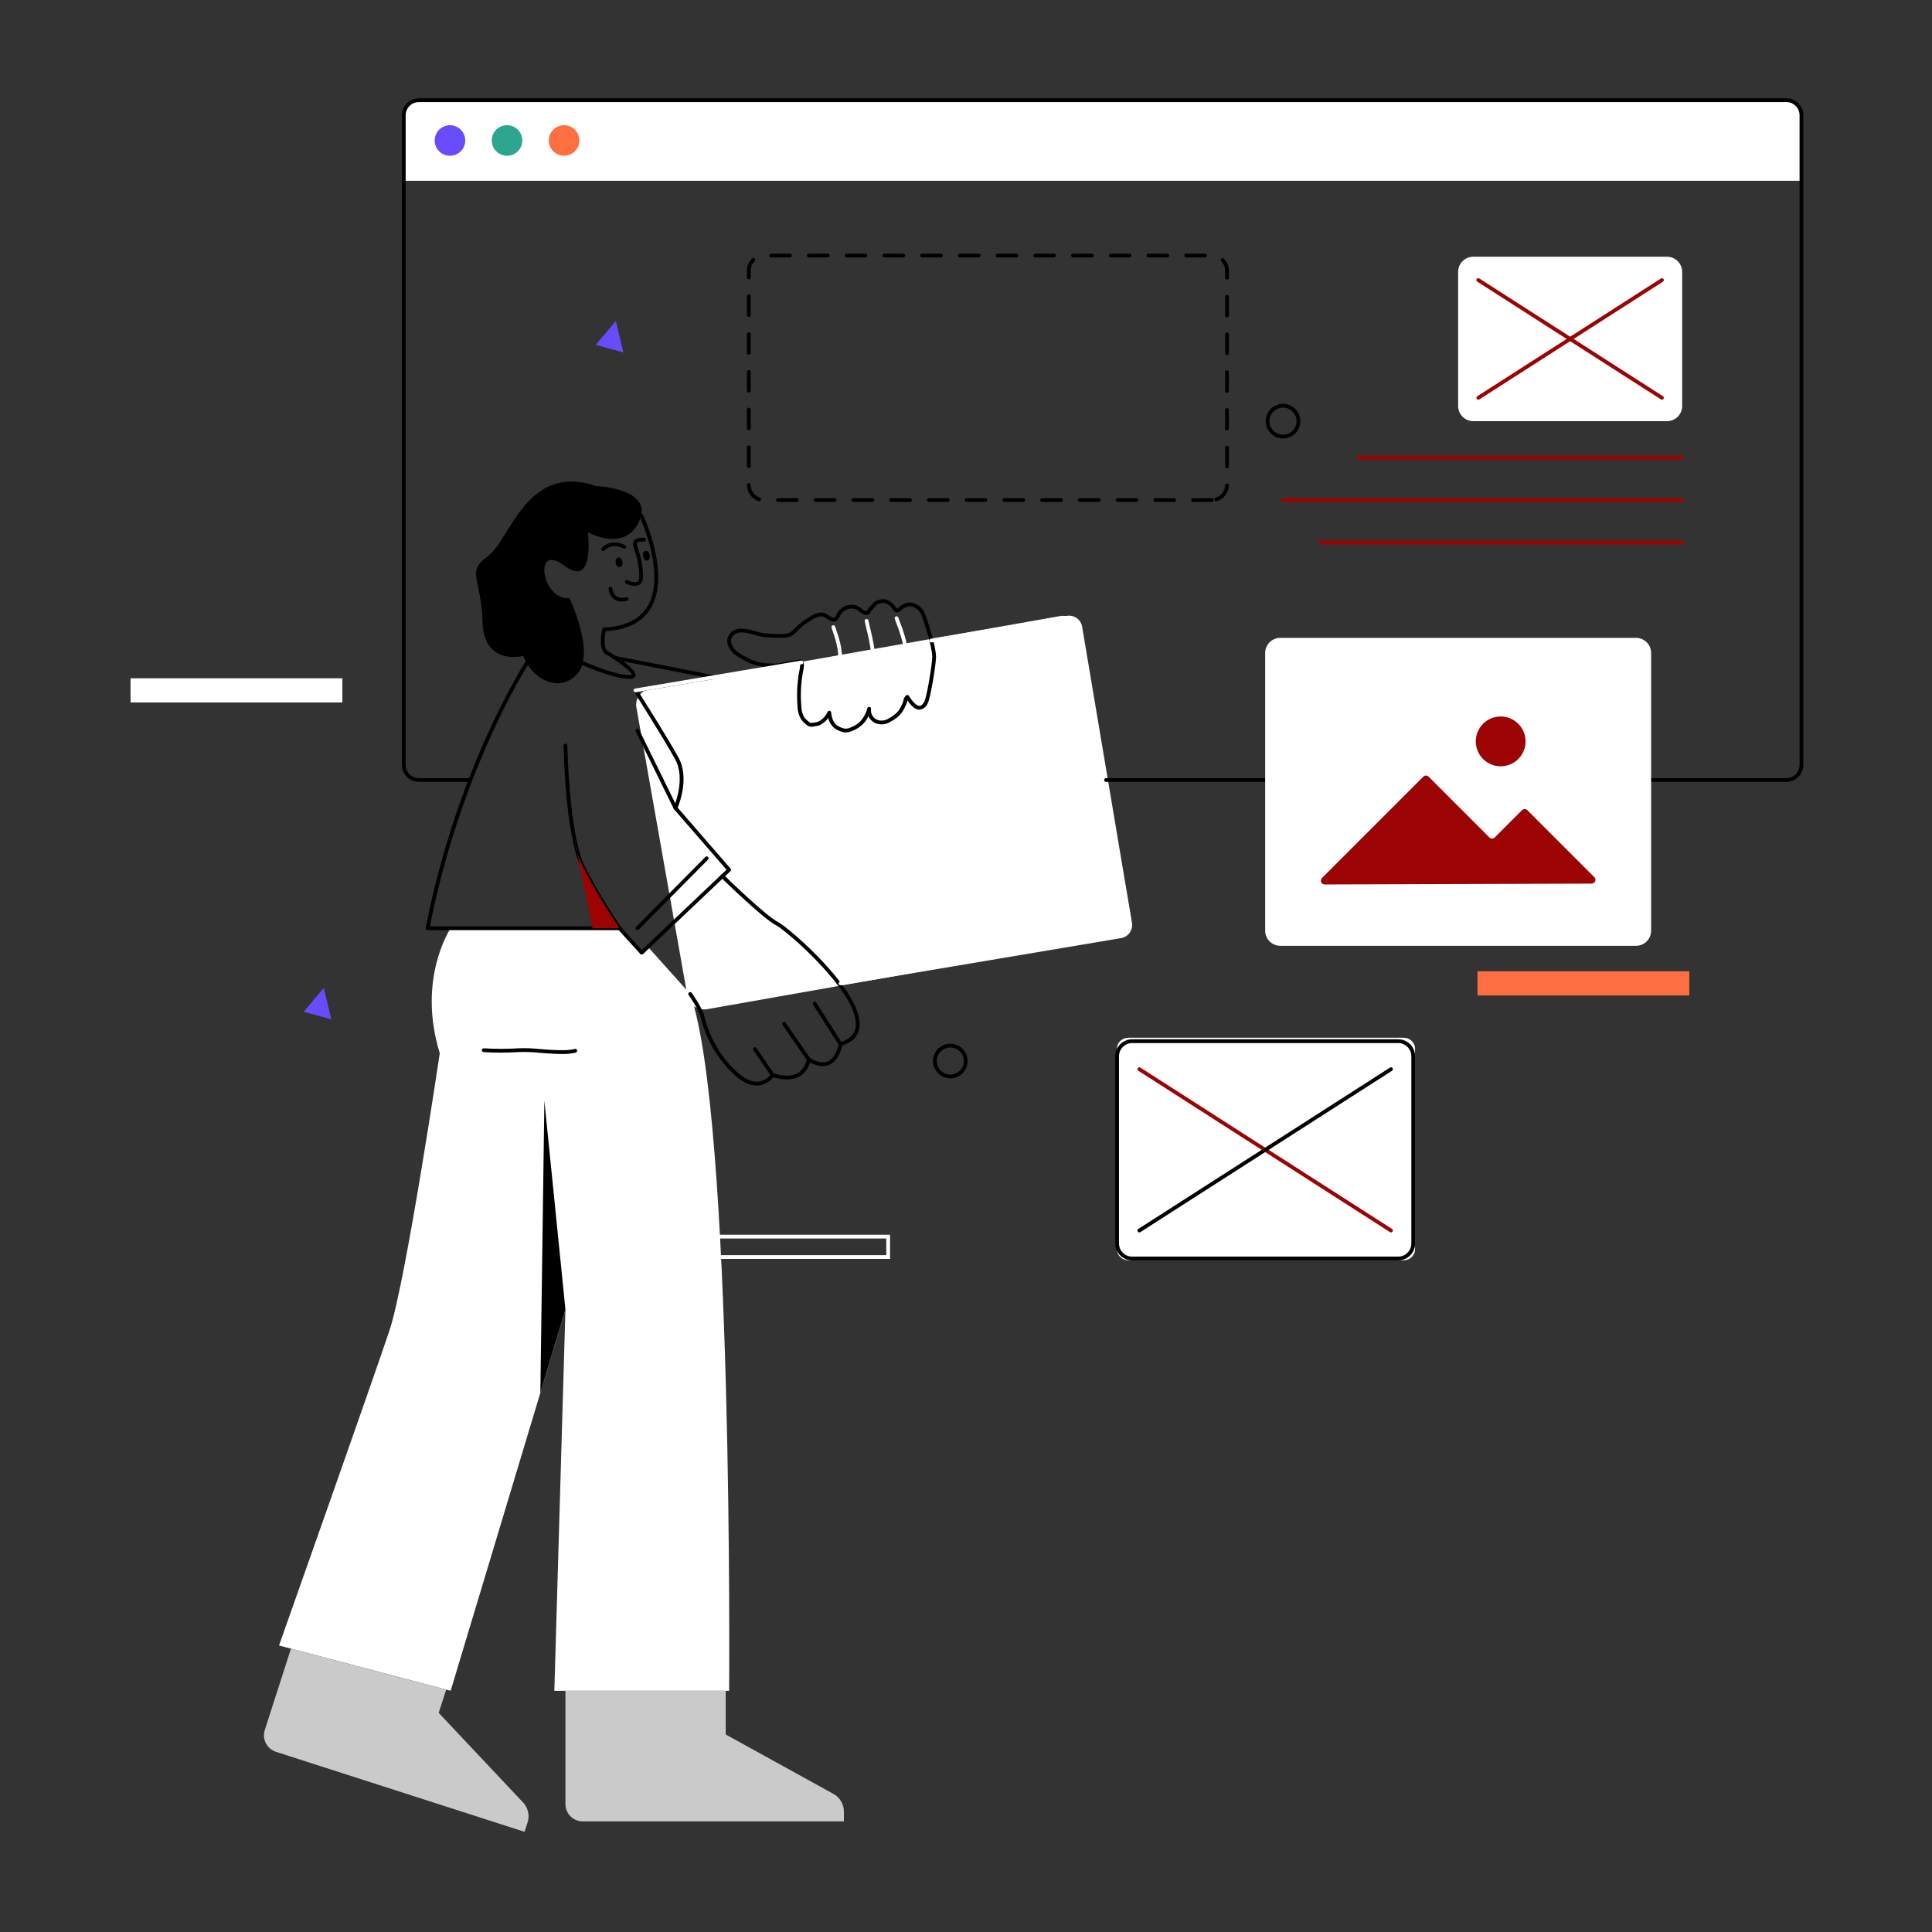 <svg width="512" height="512" viewBox="0 0 512 512" fill="none" xmlns="http://www.w3.org/2000/svg">
<rect x="0" y="0" width="512" height="512" fill="#333333" stroke="none"/>
<path d="M280.837 163.282L172.502 182.436C169.964 182.885 168.236 185.114 168.643 187.415L182.196 264.072C182.603 266.373 184.991 267.874 187.529 267.425L295.863 248.271C298.402 247.822 300.13 245.593 299.723 243.293L286.169 166.635C285.763 164.335 283.375 162.833 280.837 163.282Z" fill="white"/>
<path d="M107.006 30.55V47.91H477.406V30.55C477.406 29.489 476.985 28.472 476.234 27.722C475.484 26.971 474.467 26.55 473.406 26.55H111.006C109.945 26.55 108.928 26.971 108.178 27.722C107.427 28.472 107.006 29.489 107.006 30.55Z" fill="white"/>
<path d="M119.426 245.991C119.426 245.991 110.426 259.311 116.546 279.111C116.546 279.111 107.546 339.591 103.226 352.551C98.906 365.511 73.946 436.071 73.946 436.071L119.426 448.071L149.846 347.031L146.906 448.071H193.226C193.226 448.071 194.426 295.73 182.906 263.421L171.701 250.921L170.067 252.471L164.166 245.991H119.426Z" fill="white"/>
<path d="M157.946 128.811C157.946 128.811 173.246 129.351 169.466 137.991C165.686 146.631 155.786 141.051 155.786 141.051C155.786 141.051 157.766 156.171 149.486 149.871C141.206 143.571 143.546 159.231 150.926 158.511C150.926 158.511 157.946 173.271 152.906 178.671C147.866 184.071 140.486 179.391 138.686 173.811C138.686 173.811 128.246 176.691 127.886 164.811C127.526 152.931 123.386 151.671 129.326 147.351C135.266 143.031 139.586 122.511 157.946 128.811Z" fill="black"/>
<path d="M166.82 179.892C162.388 179.892 154.538 176.319 154.206 176.168C154.146 176.141 154.092 176.102 154.048 176.054C154.003 176.006 153.968 175.949 153.945 175.888C153.899 175.763 153.904 175.626 153.959 175.505C154.014 175.384 154.115 175.291 154.239 175.244C154.364 175.198 154.501 175.203 154.622 175.258C154.702 175.295 162.606 178.892 166.82 178.892C167.347 178.892 167.473 178.792 167.474 178.791C167.449 178.207 164.579 175.867 161.162 173.733C158.122 172.82 159.558 166.923 159.622 166.67C159.648 166.566 159.707 166.473 159.79 166.404C159.873 166.336 159.976 166.297 160.083 166.292C165.635 166.037 169.502 164.162 171.576 160.718C176.67 152.26 169.55 136.945 169.478 136.792C169.421 136.672 169.414 136.535 169.459 136.41C169.504 136.285 169.596 136.183 169.716 136.126C169.836 136.069 169.973 136.062 170.098 136.107C170.223 136.152 170.325 136.244 170.382 136.364C170.687 137.012 177.803 152.314 172.434 161.232C170.225 164.9 166.214 166.931 160.509 167.271C160.157 168.936 159.806 172.338 161.495 172.788C161.543 172.801 161.588 172.821 161.63 172.847C164.347 174.538 168.84 177.602 168.407 179.114C168.185 179.892 167.157 179.892 166.82 179.892Z" fill="black"/>
<path d="M170.066 252.972H170.048C169.982 252.969 169.916 252.954 169.856 252.926C169.796 252.898 169.742 252.858 169.697 252.809L163.945 246.491H113.306C113.232 246.491 113.16 246.474 113.093 246.443C113.027 246.411 112.968 246.366 112.921 246.309C112.874 246.252 112.84 246.186 112.822 246.114C112.804 246.043 112.802 245.968 112.816 245.896C121.019 203.808 138.98 175.801 139.161 175.522C139.233 175.411 139.347 175.333 139.477 175.305C139.606 175.278 139.742 175.303 139.853 175.375C139.964 175.447 140.042 175.561 140.07 175.691C140.097 175.82 140.072 175.956 140 176.067C139.82 176.343 122.13 203.937 113.914 245.491H164.166C164.236 245.491 164.304 245.506 164.368 245.534C164.432 245.562 164.489 245.603 164.536 245.654L170.093 251.758L192.535 230.478L178.628 214.461C178.565 214.389 178.525 214.3 178.511 214.205C178.497 214.111 178.511 214.014 178.55 213.927C178.584 213.854 181.83 206.523 178.928 201.231C175.911 195.729 168.044 183.351 167.964 183.227C167.92 183.157 167.893 183.078 167.887 182.995C167.881 182.913 167.895 182.83 167.929 182.755C167.963 182.679 168.015 182.613 168.08 182.563C168.145 182.512 168.222 182.478 168.304 182.465L186.39 179.421L162.856 174.798C162.789 174.788 162.724 174.765 162.666 174.73C162.608 174.695 162.558 174.648 162.519 174.593C162.48 174.537 162.452 174.475 162.438 174.408C162.423 174.342 162.423 174.273 162.436 174.207C162.449 174.14 162.475 174.077 162.513 174.021C162.552 173.965 162.601 173.917 162.658 173.881C162.716 173.845 162.78 173.82 162.847 173.809C162.914 173.799 162.982 173.801 163.048 173.818L189.273 178.968C189.388 178.99 189.492 179.052 189.566 179.143C189.639 179.234 189.679 179.348 189.678 179.465C189.676 179.583 189.633 179.696 189.557 179.784C189.481 179.873 189.376 179.933 189.26 179.952L169.211 183.326C170.867 185.942 177.168 195.943 179.805 200.751C182.637 205.917 180.203 212.548 179.588 214.041L193.604 230.184C193.688 230.281 193.732 230.408 193.725 230.536C193.719 230.665 193.663 230.786 193.57 230.875L170.41 252.835C170.317 252.923 170.194 252.972 170.066 252.972Z" fill="black"/>
<path d="M164.167 246.491C164.085 246.491 164.005 246.472 163.932 246.433C163.86 246.395 163.798 246.34 163.752 246.272C160.172 240.986 156.904 235.495 153.963 229.829C149.823 221.279 149.363 198.544 149.346 197.58C149.344 197.448 149.394 197.32 149.486 197.224C149.578 197.129 149.704 197.074 149.836 197.071H149.846C149.977 197.071 150.103 197.123 150.197 197.215C150.29 197.307 150.344 197.432 150.346 197.563C150.351 197.796 150.819 221.04 154.864 229.393C157.783 235.016 161.027 240.464 164.58 245.71C164.631 245.785 164.661 245.873 164.666 245.964C164.671 246.054 164.651 246.145 164.608 246.225C164.566 246.305 164.502 246.373 164.424 246.42C164.346 246.466 164.257 246.491 164.166 246.491H164.167ZM179.006 214.633C178.912 214.633 178.821 214.607 178.741 214.557C178.662 214.508 178.598 214.437 178.557 214.353L168.477 193.832C168.448 193.773 168.431 193.709 168.427 193.643C168.423 193.578 168.431 193.512 168.453 193.45C168.474 193.388 168.507 193.33 168.55 193.281C168.594 193.232 168.647 193.191 168.706 193.163C168.764 193.134 168.829 193.116 168.894 193.112C168.96 193.108 169.025 193.117 169.088 193.138C169.15 193.159 169.207 193.193 169.256 193.236C169.306 193.279 169.346 193.332 169.375 193.391L179.455 213.912C179.492 213.988 179.51 214.073 179.505 214.157C179.501 214.242 179.475 214.325 179.43 214.397C179.385 214.469 179.323 214.528 179.249 214.569C179.174 214.61 179.091 214.633 179.006 214.633ZM168.926 246.491C168.827 246.491 168.731 246.462 168.649 246.407C168.567 246.353 168.503 246.275 168.465 246.184C168.427 246.093 168.416 245.993 168.435 245.896C168.454 245.799 168.501 245.71 168.57 245.64L186.93 227.1C187.023 227.006 187.15 226.952 187.283 226.951C187.416 226.95 187.543 227.002 187.638 227.096C187.732 227.189 187.785 227.316 187.786 227.448C187.787 227.581 187.735 227.709 187.642 227.803L169.282 246.343C169.235 246.39 169.18 246.427 169.119 246.453C169.058 246.478 168.992 246.491 168.926 246.491ZM149.846 347.034L144.266 291.714L143.197 369.118L149.846 347.034ZM200.524 287.669C198.674 287.669 196.715 286.733 194.688 284.881C190.262 280.813 187.14 275.525 185.718 269.684C185.208 267.469 182.528 263.752 182.501 263.714C182.461 263.661 182.432 263.6 182.415 263.536C182.399 263.471 182.395 263.404 182.405 263.338C182.415 263.272 182.438 263.209 182.472 263.152C182.507 263.095 182.552 263.046 182.606 263.007C182.66 262.968 182.722 262.94 182.786 262.925C182.851 262.91 182.919 262.908 182.984 262.919C183.05 262.93 183.113 262.955 183.169 262.991C183.225 263.026 183.273 263.073 183.311 263.128C183.426 263.286 186.137 267.048 186.693 269.459C188.068 275.103 191.085 280.213 195.363 284.143C197.42 286.023 199.353 286.863 201.095 286.632C201.741 286.525 202.359 286.29 202.914 285.942C203.468 285.593 203.948 285.138 204.325 284.602C204.385 284.509 204.474 284.439 204.578 284.402C204.682 284.364 204.796 284.362 204.901 284.396C207.772 285.332 210.028 285.289 211.606 284.262C212.194 283.844 212.69 283.312 213.066 282.696C213.441 282.08 213.687 281.395 213.789 280.681C213.798 280.597 213.828 280.516 213.876 280.446C213.925 280.377 213.99 280.32 214.067 280.283C214.143 280.246 214.227 280.229 214.312 280.233C214.397 280.237 214.479 280.263 214.551 280.308C216.503 281.528 218.145 281.847 219.431 281.253C221.691 280.213 222.246 276.673 222.251 276.638C222.265 276.545 222.305 276.457 222.367 276.386C222.428 276.314 222.509 276.262 222.599 276.234C225.25 275.417 226.625 273.989 226.8 271.868C227.527 263.089 208.316 246.535 205.722 245.238C202.332 243.543 191.544 233.014 191.086 232.567C190.991 232.474 190.937 232.347 190.936 232.215C190.934 232.082 190.986 231.954 191.079 231.859C191.171 231.765 191.298 231.711 191.431 231.709C191.563 231.708 191.691 231.759 191.786 231.852C191.896 231.96 202.917 242.718 206.169 244.344C208.928 245.724 228.574 262.57 227.797 271.95C227.593 274.408 226.042 276.138 223.184 277.096C222.982 278.079 222.189 281.081 219.853 282.16C218.389 282.835 216.637 282.62 214.638 281.519C214.279 282.979 213.393 284.254 212.151 285.101C210.376 286.256 207.95 286.374 204.937 285.456C204.025 286.621 202.703 287.396 201.24 287.621C201.003 287.653 200.763 287.669 200.524 287.669Z" fill="black"/>
<path d="M222.747 277.21C222.663 277.21 222.58 277.189 222.506 277.149C222.432 277.109 222.37 277.051 222.324 276.98L215.484 266.24C215.413 266.128 215.389 265.992 215.418 265.863C215.447 265.733 215.526 265.621 215.637 265.549C215.749 265.478 215.885 265.454 216.015 265.483C216.144 265.512 216.257 265.591 216.328 265.703L223.168 276.443C223.216 276.519 223.243 276.606 223.246 276.695C223.249 276.784 223.227 276.873 223.184 276.951C223.141 277.03 223.078 277.095 223.001 277.141C222.924 277.187 222.836 277.211 222.747 277.211V277.21ZM214.287 281.231C214.206 281.231 214.126 281.212 214.054 281.174C213.983 281.137 213.921 281.082 213.875 281.016L207.395 271.626C207.321 271.517 207.293 271.383 207.317 271.253C207.341 271.123 207.416 271.008 207.524 270.933C207.633 270.858 207.767 270.829 207.897 270.853C208.027 270.876 208.142 270.95 208.218 271.058L214.698 280.448C214.773 280.557 214.802 280.692 214.778 280.822C214.754 280.952 214.679 281.068 214.57 281.143C214.487 281.201 214.388 281.231 214.287 281.231ZM204.747 285.371C204.665 285.371 204.585 285.352 204.513 285.314C204.441 285.276 204.379 285.22 204.333 285.153L199.653 278.313C199.616 278.259 199.59 278.198 199.577 278.133C199.563 278.069 199.562 278.003 199.575 277.938C199.587 277.874 199.611 277.812 199.647 277.757C199.683 277.702 199.73 277.655 199.784 277.618C199.838 277.581 199.899 277.555 199.964 277.542C200.028 277.528 200.094 277.527 200.159 277.54C200.223 277.552 200.285 277.576 200.34 277.612C200.395 277.648 200.442 277.695 200.479 277.749L205.159 284.589C205.21 284.664 205.24 284.752 205.245 284.842C205.25 284.933 205.231 285.024 205.188 285.104C205.146 285.184 205.083 285.252 205.005 285.299C204.927 285.346 204.838 285.371 204.747 285.371ZM148.887 279.318C147.039 279.318 144.953 279.158 143.014 279.008C141.138 278.8 139.25 278.734 137.364 278.81C134.298 279.008 131.222 279.008 128.156 278.812C128.09 278.808 128.026 278.791 127.967 278.762C127.908 278.734 127.855 278.693 127.812 278.644C127.768 278.595 127.735 278.538 127.713 278.476C127.692 278.413 127.683 278.348 127.687 278.282C127.697 278.15 127.757 278.028 127.856 277.94C127.955 277.852 128.084 277.807 128.216 277.813C131.224 278.003 134.241 278.004 137.249 277.815C139.198 277.731 141.15 277.797 143.089 278.012C146.442 278.27 150.241 278.559 152.292 277.992C152.356 277.97 152.424 277.962 152.492 277.968C152.56 277.973 152.625 277.992 152.685 278.024C152.745 278.056 152.798 278.1 152.841 278.153C152.883 278.205 152.915 278.266 152.933 278.332C152.951 278.397 152.956 278.466 152.947 278.533C152.938 278.6 152.915 278.665 152.88 278.723C152.845 278.781 152.799 278.832 152.744 278.871C152.689 278.911 152.626 278.939 152.56 278.954C151.356 279.231 150.122 279.354 148.887 279.318Z" fill="black"/>
<path d="M149.846 448.071V478.101C149.846 479.318 150.33 480.486 151.19 481.347C152.051 482.207 153.219 482.691 154.436 482.691H223.646V480.086C223.646 479.13 223.39 478.192 222.904 477.369C222.418 476.546 221.721 475.869 220.884 475.407L192.326 459.651V448.071H149.846ZM116.26 453.923L118.243 447.759L77.11 436.906L70.17 458.473C69.985 459.047 69.915 459.651 69.964 460.252C70.013 460.853 70.18 461.438 70.455 461.975C70.73 462.511 71.108 462.988 71.568 463.378C72.027 463.768 72.559 464.064 73.133 464.249L139.016 485.45L139.814 482.97C140.107 482.06 140.15 481.089 139.94 480.157C139.729 479.225 139.273 478.366 138.618 477.67L116.26 453.923Z" fill="#CACACA"/>
<path d="M168.232 155.278C167.409 155.238 166.605 155.018 165.876 154.636C165.818 154.606 165.766 154.564 165.723 154.514C165.681 154.464 165.649 154.406 165.629 154.343C165.609 154.281 165.602 154.215 165.607 154.149C165.613 154.084 165.631 154.02 165.661 153.961C165.692 153.903 165.733 153.851 165.783 153.809C165.834 153.767 165.892 153.734 165.954 153.715C166.017 153.695 166.083 153.687 166.148 153.693C166.214 153.698 166.278 153.717 166.336 153.747C166.983 154.082 168.381 154.578 169.029 154.044C169.521 153.643 169.444 152.636 169.327 151.109C169.199 149.679 168.924 148.266 168.507 146.893C168.385 146.487 168.257 146.083 168.121 145.681C167.77 144.621 167.558 143.982 167.968 143.357C168.401 142.697 169.294 142.431 170.704 142.532C170.836 142.542 170.959 142.605 171.045 142.705C171.131 142.806 171.174 142.937 171.164 143.069C171.16 143.135 171.142 143.199 171.113 143.258C171.084 143.317 171.043 143.369 170.993 143.412C170.943 143.455 170.885 143.488 170.822 143.508C170.76 143.528 170.694 143.536 170.628 143.53C169.321 143.423 168.924 143.723 168.804 143.905C168.665 144.118 168.778 144.485 169.07 145.365C169.185 145.712 169.32 146.12 169.465 146.609C169.903 148.05 170.192 149.533 170.325 151.033C170.465 152.873 170.558 154.088 169.662 154.819C169.253 155.134 168.748 155.297 168.232 155.279V155.278ZM164.816 159.41C164.032 159.436 163.262 159.197 162.631 158.73C162.234 158.391 161.911 157.975 161.68 157.507C161.449 157.039 161.315 156.529 161.287 156.008C161.283 155.876 161.331 155.747 161.421 155.651C161.511 155.554 161.636 155.497 161.768 155.492C161.9 155.49 162.028 155.539 162.124 155.629C162.221 155.718 162.279 155.842 162.286 155.974C162.335 156.731 162.681 157.438 163.249 157.942C163.654 158.196 164.111 158.356 164.586 158.412C165.061 158.468 165.542 158.417 165.995 158.264C166.122 158.241 166.252 158.268 166.36 158.339C166.467 158.41 166.543 158.519 166.571 158.645C166.6 158.77 166.579 158.902 166.513 159.013C166.447 159.123 166.341 159.204 166.217 159.238C165.758 159.347 165.288 159.405 164.816 159.41ZM159.836 146.05C159.742 146.05 159.649 146.023 159.57 145.972C159.49 145.922 159.426 145.85 159.386 145.764C159.345 145.679 159.33 145.584 159.341 145.491C159.352 145.397 159.39 145.308 159.449 145.235C159.472 145.207 161.759 142.485 165.644 144.475C165.762 144.535 165.851 144.64 165.892 144.767C165.933 144.893 165.922 145.03 165.861 145.148C165.801 145.267 165.696 145.356 165.57 145.397C165.443 145.438 165.306 145.426 165.188 145.366C162.043 143.752 160.294 145.782 160.222 145.87C160.175 145.927 160.116 145.972 160.049 146.003C159.982 146.034 159.91 146.05 159.836 146.05Z" fill="black"/>
<path d="M164.283 150.303C164.773 150.22 165.073 149.577 164.954 148.867C164.834 148.156 164.34 147.647 163.849 147.729C163.359 147.812 163.059 148.455 163.178 149.165C163.298 149.876 163.792 150.385 164.283 150.303Z" fill="black"/>
<path d="M171.526 148.548C172.016 148.465 172.316 147.822 172.197 147.112C172.077 146.401 171.583 145.892 171.092 145.974C170.602 146.057 170.302 146.7 170.421 147.41C170.541 148.121 171.035 148.63 171.526 148.548Z" fill="black"/>
<path d="M224.13 194.112C223.897 194.111 223.664 194.083 223.437 194.028C222.726 193.858 222.049 193.569 221.434 193.174C220.44 192.503 219.75 191.468 219.514 190.293C218.96 191.009 218.268 191.608 217.479 192.053C217.063 192.267 216.608 192.396 216.142 192.433C216.024 192.45 215.907 192.466 215.793 192.486C215.432 192.607 215.046 192.629 214.674 192.55C214.302 192.471 213.958 192.294 213.677 192.037C213.201 191.67 212.769 191.249 212.391 190.782C211.72 189.701 211.363 188.454 211.359 187.182C211.114 184.26 211.233 181.318 211.713 178.425C211.729 178.329 211.758 178.193 211.794 178.029C212.171 176.287 212.058 175.863 211.956 175.766C211.676 175.791 210.208 176.068 208.913 176.312C207.803 176.558 206.68 176.745 205.55 176.873V176.875L205.492 176.874C205.433 176.875 205.374 176.871 205.315 176.861C205.017 176.844 204.724 176.829 204.436 176.816C202.362 176.865 200.304 176.449 198.411 175.6L198.008 175.394C196.954 174.89 195.94 174.308 194.973 173.652C193.447 172.559 191.897 170.141 193.232 168.19C194.855 165.82 197.886 166.647 199.892 167.197L200.51 167.372C201.148 167.576 201.801 167.727 202.464 167.825C203.369 167.931 204.278 167.987 205.189 167.992C205.431 167.995 205.689 168.005 205.957 168.016C207.253 168.067 208.726 168.125 209.615 167.436C210.04 167.093 210.441 166.722 210.817 166.326L211.227 165.916C211.945 165.217 212.738 164.6 213.591 164.074L213.979 163.827C215.297 162.979 217.102 161.823 218.768 162.572C219.06 162.718 219.341 162.887 219.606 163.077C220.476 163.659 220.938 163.886 221.22 163.593C221.4 163.379 221.547 163.139 221.655 162.881C221.74 162.697 221.835 162.517 221.939 162.343C222.304 161.787 222.781 161.312 223.339 160.949C223.906 160.587 224.55 160.362 225.22 160.292C225.889 160.221 226.566 160.308 227.196 160.544C227.567 160.719 227.915 160.94 228.231 161.202C228.659 161.522 229.451 162.113 229.701 161.942C229.777 161.848 229.839 161.743 229.886 161.632C229.943 161.51 230.009 161.392 230.084 161.279C230.247 161.059 230.428 160.853 230.624 160.663C230.72 160.567 230.814 160.469 230.904 160.368L231.034 160.218C231.438 159.641 232.025 159.217 232.699 159.013L232.851 158.978C233.535 158.747 234.273 158.726 234.969 158.917C235.593 159.176 236.166 159.543 236.662 160.001C236.906 160.235 237.119 160.5 237.295 160.788C237.412 160.963 237.63 161.288 237.726 161.312C237.726 161.312 237.788 161.31 237.93 161.196L238.156 161.015C238.557 160.588 239.042 160.248 239.58 160.017C240.118 159.785 240.697 159.666 241.283 159.668C242.051 159.757 242.785 160.034 243.421 160.473C244.057 160.913 244.575 161.503 244.929 162.19C245.532 163.401 248.135 171.379 248.058 174.278C248.012 176.01 246.659 184.928 245.827 186.442C245.655 186.872 245.372 187.249 245.007 187.534C244.641 187.818 244.206 188 243.747 188.061C242.371 188.149 241.144 186.595 240.464 185.612C240.423 185.749 240.385 185.886 240.35 186.024C240.292 186.279 240.212 186.529 240.112 186.77C239.806 187.483 239.441 188.169 239.022 188.822C238.207 189.858 237.166 190.695 235.98 191.27C235.374 191.666 234.678 191.902 233.957 191.957C233.235 192.012 232.511 191.883 231.853 191.583C231.102 191.191 230.498 190.565 230.133 189.801C229.797 190.545 229.333 191.224 228.762 191.808C227.914 192.678 226.876 193.339 225.729 193.74C225.222 193.959 224.68 194.085 224.129 194.112H224.13ZM219.777 188.364C219.804 188.364 219.831 188.366 219.857 188.371C219.966 188.389 220.066 188.442 220.141 188.522C220.217 188.602 220.263 188.705 220.274 188.815C220.444 190.56 220.999 191.71 221.972 192.332C222.493 192.666 223.065 192.91 223.666 193.056C224.253 193.158 224.857 193.068 225.39 192.801C226.399 192.447 227.312 191.864 228.058 191.097C228.923 190.128 229.54 188.964 229.858 187.704L229.868 187.674C229.91 187.551 229.999 187.449 230.116 187.39C230.233 187.331 230.367 187.32 230.492 187.36C230.616 187.399 230.72 187.486 230.782 187.601C230.843 187.716 230.857 187.851 230.821 187.976L230.814 187.998C230.768 188.539 230.882 189.081 231.142 189.557C231.402 190.033 231.796 190.423 232.275 190.677C232.799 190.909 233.374 191.004 233.944 190.951C234.515 190.898 235.063 190.7 235.535 190.375C236.573 189.879 237.485 189.153 238.201 188.252C238.586 187.648 238.921 187.013 239.203 186.354C239.279 186.165 239.339 185.971 239.383 185.772C239.458 185.194 239.731 184.66 240.156 184.262C240.263 184.189 240.395 184.161 240.522 184.184C240.65 184.206 240.764 184.277 240.84 184.382C240.882 184.441 240.942 184.529 241.016 184.641C241.416 185.243 242.624 187.063 243.669 187.063L243.706 187.062C244.14 187.044 244.559 186.672 244.951 185.96C245.591 184.797 247.006 176.205 247.058 174.251C247.13 171.55 244.599 163.771 244.034 162.636C243.754 162.097 243.347 161.634 242.846 161.29C242.346 160.945 241.769 160.729 241.165 160.66C240.255 160.715 239.402 161.121 238.785 161.791L238.555 161.978C238.423 162.098 238.268 162.188 238.098 162.244C237.929 162.3 237.75 162.319 237.573 162.301C237.049 162.22 236.738 161.754 236.463 161.344C236.333 161.129 236.177 160.929 236 160.751C235.59 160.372 235.117 160.066 234.603 159.847C234.094 159.746 233.568 159.782 233.078 159.951L232.921 159.987C232.459 160.153 232.063 160.463 231.791 160.872L231.657 161.027C231.554 161.144 231.447 161.254 231.337 161.364C231.179 161.516 231.033 161.68 230.901 161.855C230.856 161.926 230.816 162 230.782 162.076C230.674 162.341 230.501 162.575 230.28 162.756C229.439 163.357 228.437 162.606 227.633 162.003C227.387 161.801 227.121 161.625 226.839 161.478C226.362 161.303 225.851 161.239 225.345 161.288C224.839 161.338 224.351 161.501 223.917 161.766C223.469 162.051 223.085 162.427 222.79 162.868C222.704 163.013 222.626 163.163 222.555 163.316C222.404 163.67 222.196 163.998 221.941 164.286C221.026 165.24 219.836 164.436 219.049 163.907C218.829 163.749 218.597 163.607 218.356 163.484C217.186 162.955 215.707 163.904 214.52 164.668L214.123 164.922C213.33 165.41 212.594 165.983 211.926 166.631L211.526 167.031C211.119 167.458 210.685 167.858 210.226 168.228C209.05 169.137 207.313 169.069 205.918 169.015C205.659 169.005 205.41 168.995 205.176 168.992C204.229 168.986 203.283 168.928 202.343 168.817C201.627 168.715 200.922 168.553 200.233 168.333L199.637 168.164C197.688 167.631 195.277 166.971 194.057 168.754C193.114 170.134 194.394 172.007 195.555 172.84C196.481 173.465 197.453 174.021 198.461 174.502L198.867 174.709C200.634 175.493 202.553 175.871 204.485 175.817C204.853 175.835 205.227 175.854 205.611 175.877C205.635 175.878 205.659 175.882 205.682 175.887C206.178 175.812 207.575 175.547 208.727 175.33C210.477 175 211.559 174.798 211.827 174.774C211.99 174.752 212.155 174.771 212.309 174.829C212.462 174.887 212.599 174.982 212.707 175.106C213.257 175.731 213.04 176.997 212.771 178.241C212.74 178.387 212.713 178.507 212.699 178.591C212.232 181.4 212.117 184.256 212.355 187.094C212.351 188.175 212.636 189.238 213.182 190.171C213.513 190.575 213.889 190.94 214.304 191.258C214.79 191.65 214.917 191.626 215.618 191.502C215.744 191.48 215.873 191.461 216.002 191.443C216.339 191.42 216.668 191.334 216.973 191.19C218.009 190.624 218.833 189.736 219.321 188.66C219.36 188.572 219.424 188.497 219.505 188.445C219.586 188.392 219.681 188.364 219.777 188.364Z" fill="black"/>
<path d="M220.965 185.967C220.885 185.967 220.806 185.948 220.735 185.911C220.664 185.874 220.603 185.821 220.557 185.755C220.511 185.69 220.481 185.615 220.47 185.535C220.46 185.456 220.468 185.375 220.495 185.3L220.586 185.04C220.993 184.025 221.282 182.967 221.447 181.886C221.531 181.206 221.593 180.521 221.655 179.836C221.728 179.033 221.8 178.229 221.907 177.432C222.113 176.047 222.186 174.646 222.125 173.248C221.923 171.365 221.484 169.514 220.82 167.74C220.667 167.274 220.519 166.807 220.374 166.339C220.354 166.276 220.346 166.209 220.352 166.143C220.357 166.077 220.376 166.013 220.407 165.954C220.437 165.896 220.479 165.843 220.53 165.801C220.581 165.759 220.64 165.727 220.703 165.707C220.767 165.688 220.833 165.681 220.899 165.688C220.965 165.694 221.029 165.714 221.088 165.746C221.146 165.777 221.197 165.82 221.239 165.871C221.281 165.923 221.312 165.982 221.33 166.046C221.467 166.497 221.618 166.959 221.771 167.431C222.465 169.286 222.919 171.221 223.123 173.191C223.188 174.652 223.113 176.117 222.898 177.564C222.793 178.348 222.722 179.138 222.65 179.928C222.587 180.622 222.524 181.318 222.44 182.008C222.266 183.162 221.96 184.291 221.528 185.375L221.437 185.634C221.402 185.732 221.339 185.816 221.254 185.876C221.169 185.935 221.068 185.967 220.965 185.967ZM229.882 185.643C229.775 185.643 229.671 185.609 229.586 185.545C229.533 185.506 229.488 185.457 229.454 185.401C229.42 185.344 229.398 185.282 229.388 185.217C229.378 185.152 229.381 185.086 229.397 185.022C229.413 184.958 229.441 184.898 229.48 184.845C229.677 184.519 229.815 184.162 229.89 183.789C229.93 183.644 229.969 183.499 230.012 183.361C230.075 183.157 230.142 182.954 230.21 182.75C230.386 182.255 230.531 181.75 230.647 181.237C230.862 180.028 230.974 178.802 230.984 177.574L230.993 177.274C231.054 176.08 231.04 174.883 230.949 173.691C230.665 171.394 230.237 169.118 229.666 166.875C229.492 166.125 229.32 165.382 229.161 164.65C229.133 164.52 229.157 164.385 229.229 164.273C229.301 164.162 229.414 164.083 229.544 164.055C229.674 164.027 229.809 164.051 229.921 164.123C230.032 164.195 230.111 164.308 230.139 164.438C230.296 165.165 230.468 165.904 230.641 166.649C231.222 168.933 231.657 171.252 231.944 173.592C232.039 174.826 232.056 176.066 231.993 177.302L231.983 177.604C231.972 178.889 231.853 180.172 231.628 181.437C231.505 181.988 231.349 182.532 231.16 183.064C231.094 183.264 231.028 183.461 230.967 183.658C230.927 183.784 230.892 183.916 230.857 184.05C230.754 184.545 230.56 185.016 230.285 185.44C230.239 185.503 230.178 185.554 230.108 185.59C230.038 185.625 229.96 185.643 229.882 185.643ZM239.822 183.458C239.779 183.458 239.736 183.452 239.694 183.441C239.566 183.407 239.457 183.324 239.39 183.21C239.323 183.095 239.304 182.959 239.338 182.831C240.039 180.232 240.285 177.53 240.063 174.847C239.634 171.525 238.786 168.27 237.539 165.161L237.129 163.992C237.107 163.93 237.098 163.864 237.102 163.799C237.106 163.733 237.123 163.669 237.151 163.61C237.18 163.551 237.22 163.498 237.269 163.454C237.318 163.411 237.375 163.377 237.438 163.355C237.5 163.334 237.565 163.325 237.631 163.329C237.696 163.333 237.761 163.349 237.82 163.378C237.879 163.407 237.932 163.447 237.975 163.496C238.019 163.545 238.052 163.602 238.074 163.664L238.482 164.829C239.753 168.018 240.619 171.354 241.059 174.759C241.291 177.557 241.036 180.374 240.305 183.085C240.277 183.192 240.214 183.286 240.127 183.354C240.04 183.421 239.932 183.458 239.822 183.458ZM222.746 261.111C222.621 261.111 222.5 261.064 222.408 260.979C222.316 260.894 222.259 260.778 222.248 260.653C222.238 260.528 222.275 260.403 222.351 260.304C222.428 260.205 222.539 260.139 222.663 260.118L296.944 247.616C297.598 247.505 298.181 247.14 298.565 246.6C298.95 246.06 299.104 245.39 298.995 244.736L285.791 166.243C285.68 165.59 285.315 165.007 284.775 164.622C284.235 164.238 283.565 164.084 282.911 164.193L246.899 170.255C246.834 170.267 246.767 170.266 246.702 170.252C246.637 170.238 246.576 170.211 246.522 170.173C246.467 170.135 246.421 170.086 246.386 170.03C246.35 169.974 246.326 169.912 246.315 169.846C246.304 169.781 246.306 169.714 246.321 169.649C246.337 169.585 246.364 169.524 246.403 169.47C246.442 169.416 246.491 169.371 246.548 169.336C246.605 169.302 246.667 169.279 246.733 169.269L282.744 163.206C283.659 163.053 284.598 163.27 285.354 163.808C286.11 164.346 286.622 165.162 286.777 166.077L299.981 244.57C300.135 245.485 299.919 246.424 299.381 247.181C298.843 247.937 298.026 248.449 297.111 248.603L222.829 261.104C222.802 261.109 222.774 261.111 222.746 261.111ZM168.386 183.46C168.262 183.459 168.142 183.411 168.051 183.326C167.96 183.241 167.904 183.126 167.894 183.002C167.883 182.878 167.919 182.754 167.995 182.656C168.071 182.557 168.181 182.49 168.303 182.468L212.323 175.058C212.454 175.036 212.588 175.067 212.696 175.144C212.804 175.221 212.878 175.338 212.9 175.469C212.922 175.599 212.891 175.734 212.814 175.842C212.737 175.95 212.62 176.023 212.489 176.045L168.469 183.455C168.442 183.459 168.414 183.46 168.386 183.46Z" fill="white"/>
<path d="M473.406 207.21H293.106C292.973 207.21 292.846 207.157 292.752 207.064C292.659 206.97 292.606 206.843 292.606 206.71C292.606 206.577 292.659 206.45 292.752 206.356C292.846 206.263 292.973 206.21 293.106 206.21H473.406C474.334 206.209 475.224 205.84 475.88 205.184C476.536 204.528 476.905 203.638 476.906 202.71V30.55C476.905 29.622 476.536 28.732 475.88 28.076C475.224 27.42 474.334 27.051 473.406 27.05H111.006C110.078 27.051 109.188 27.42 108.532 28.076C107.876 28.732 107.507 29.622 107.506 30.55V202.71C107.507 203.638 107.876 204.528 108.532 205.184C109.188 205.84 110.078 206.209 111.006 206.21H124.636C124.769 206.21 124.896 206.263 124.99 206.356C125.083 206.45 125.136 206.577 125.136 206.71C125.136 206.843 125.083 206.97 124.99 207.064C124.896 207.157 124.769 207.21 124.636 207.21H111.006C109.813 207.209 108.669 206.734 107.825 205.891C106.982 205.047 106.507 203.903 106.506 202.71V30.55C106.507 29.357 106.982 28.213 107.825 27.369C108.669 26.526 109.813 26.051 111.006 26.05H473.406C474.599 26.051 475.743 26.526 476.586 27.369C477.43 28.213 477.905 29.357 477.906 30.55V202.71C477.905 203.903 477.43 205.047 476.586 205.891C475.743 206.734 474.599 207.209 473.406 207.21Z" fill="black"/>
<path d="M433.563 169.042H339.283C337.074 169.042 335.283 170.833 335.283 173.042V246.647C335.283 248.856 337.074 250.647 339.283 250.647H433.563C435.772 250.647 437.563 248.856 437.563 246.647V173.042C437.563 170.833 435.772 169.042 433.563 169.042Z" fill="white"/>
<path d="M371.91 275H299.09C297.383 275 296 276.295 296 277.892V331.108C296 332.705 297.383 334 299.09 334H371.91C373.617 334 375 332.705 375 331.108V277.892C375 276.295 373.617 275 371.91 275Z" fill="white"/>
<path d="M321.166 133.021H316.166C316.033 133.021 315.906 132.968 315.812 132.875C315.719 132.781 315.666 132.654 315.666 132.521C315.666 132.388 315.719 132.261 315.812 132.167C315.906 132.074 316.033 132.021 316.166 132.021H321.166C321.299 132.021 321.426 132.074 321.52 132.167C321.613 132.261 321.666 132.388 321.666 132.521C321.666 132.654 321.613 132.781 321.52 132.875C321.426 132.968 321.299 133.021 321.166 133.021ZM311.166 133.021H306.166C306.033 133.021 305.906 132.968 305.812 132.875C305.719 132.781 305.666 132.654 305.666 132.521C305.666 132.388 305.719 132.261 305.812 132.167C305.906 132.074 306.033 132.021 306.166 132.021H311.166C311.299 132.021 311.426 132.074 311.52 132.167C311.613 132.261 311.666 132.388 311.666 132.521C311.666 132.654 311.613 132.781 311.52 132.875C311.426 132.968 311.299 133.021 311.166 133.021ZM301.166 133.021H296.166C296.033 133.021 295.906 132.968 295.812 132.875C295.719 132.781 295.666 132.654 295.666 132.521C295.666 132.388 295.719 132.261 295.812 132.167C295.906 132.074 296.033 132.021 296.166 132.021H301.166C301.299 132.021 301.426 132.074 301.52 132.167C301.613 132.261 301.666 132.388 301.666 132.521C301.666 132.654 301.613 132.781 301.52 132.875C301.426 132.968 301.299 133.021 301.166 133.021ZM291.166 133.021H286.166C286.033 133.021 285.906 132.968 285.812 132.875C285.719 132.781 285.666 132.654 285.666 132.521C285.666 132.388 285.719 132.261 285.812 132.167C285.906 132.074 286.033 132.021 286.166 132.021H291.166C291.299 132.021 291.426 132.074 291.52 132.167C291.613 132.261 291.666 132.388 291.666 132.521C291.666 132.654 291.613 132.781 291.52 132.875C291.426 132.968 291.299 133.021 291.166 133.021ZM281.166 133.021H276.166C276.033 133.021 275.906 132.968 275.812 132.875C275.719 132.781 275.666 132.654 275.666 132.521C275.666 132.388 275.719 132.261 275.812 132.167C275.906 132.074 276.033 132.021 276.166 132.021H281.166C281.299 132.021 281.426 132.074 281.52 132.167C281.613 132.261 281.666 132.388 281.666 132.521C281.666 132.654 281.613 132.781 281.52 132.875C281.426 132.968 281.299 133.021 281.166 133.021ZM271.166 133.021H266.166C266.033 133.021 265.906 132.968 265.812 132.875C265.719 132.781 265.666 132.654 265.666 132.521C265.666 132.388 265.719 132.261 265.812 132.167C265.906 132.074 266.033 132.021 266.166 132.021H271.166C271.299 132.021 271.426 132.074 271.52 132.167C271.613 132.261 271.666 132.388 271.666 132.521C271.666 132.654 271.613 132.781 271.52 132.875C271.426 132.968 271.299 133.021 271.166 133.021ZM261.166 133.021H256.166C256.033 133.021 255.906 132.968 255.812 132.875C255.719 132.781 255.666 132.654 255.666 132.521C255.666 132.388 255.719 132.261 255.812 132.167C255.906 132.074 256.033 132.021 256.166 132.021H261.166C261.299 132.021 261.426 132.074 261.52 132.167C261.613 132.261 261.666 132.388 261.666 132.521C261.666 132.654 261.613 132.781 261.52 132.875C261.426 132.968 261.299 133.021 261.166 133.021ZM251.166 133.021H246.166C246.033 133.021 245.906 132.968 245.812 132.875C245.719 132.781 245.666 132.654 245.666 132.521C245.666 132.388 245.719 132.261 245.812 132.167C245.906 132.074 246.033 132.021 246.166 132.021H251.166C251.299 132.021 251.426 132.074 251.52 132.167C251.613 132.261 251.666 132.388 251.666 132.521C251.666 132.654 251.613 132.781 251.52 132.875C251.426 132.968 251.299 133.021 251.166 133.021ZM241.166 133.021H236.166C236.033 133.021 235.906 132.968 235.812 132.875C235.719 132.781 235.666 132.654 235.666 132.521C235.666 132.388 235.719 132.261 235.812 132.167C235.906 132.074 236.033 132.021 236.166 132.021H241.166C241.299 132.021 241.426 132.074 241.52 132.167C241.613 132.261 241.666 132.388 241.666 132.521C241.666 132.654 241.613 132.781 241.52 132.875C241.426 132.968 241.299 133.021 241.166 133.021ZM231.166 133.021H226.166C226.033 133.021 225.906 132.968 225.812 132.875C225.719 132.781 225.666 132.654 225.666 132.521C225.666 132.388 225.719 132.261 225.812 132.167C225.906 132.074 226.033 132.021 226.166 132.021H231.166C231.299 132.021 231.426 132.074 231.52 132.167C231.613 132.261 231.666 132.388 231.666 132.521C231.666 132.654 231.613 132.781 231.52 132.875C231.426 132.968 231.299 133.021 231.166 133.021ZM221.166 133.021H216.166C216.033 133.021 215.906 132.968 215.812 132.875C215.719 132.781 215.666 132.654 215.666 132.521C215.666 132.388 215.719 132.261 215.812 132.167C215.906 132.074 216.033 132.021 216.166 132.021H221.166C221.299 132.021 221.426 132.074 221.52 132.167C221.613 132.261 221.666 132.388 221.666 132.521C221.666 132.654 221.613 132.781 221.52 132.875C221.426 132.968 221.299 133.021 221.166 133.021ZM211.166 133.021H206.166C206.033 133.021 205.906 132.968 205.812 132.875C205.719 132.781 205.666 132.654 205.666 132.521C205.666 132.388 205.719 132.261 205.812 132.167C205.906 132.074 206.033 132.021 206.166 132.021H211.166C211.299 132.021 211.426 132.074 211.52 132.167C211.613 132.261 211.666 132.388 211.666 132.521C211.666 132.654 211.613 132.781 211.52 132.875C211.426 132.968 211.299 133.021 211.166 133.021ZM322.331 132.85C322.211 132.85 322.094 132.807 322.003 132.729C321.912 132.651 321.852 132.542 321.835 132.423C321.817 132.304 321.843 132.183 321.907 132.082C321.972 131.98 322.071 131.905 322.186 131.871C322.89 131.658 323.508 131.228 323.953 130.643C324.398 130.058 324.647 129.347 324.665 128.612C324.668 128.482 324.723 128.358 324.816 128.267C324.909 128.176 325.035 128.125 325.165 128.125H325.178C325.244 128.127 325.308 128.141 325.368 128.168C325.428 128.195 325.483 128.233 325.528 128.281C325.573 128.328 325.608 128.384 325.632 128.446C325.656 128.507 325.667 128.572 325.665 128.638C325.642 129.583 325.321 130.497 324.749 131.249C324.177 132.001 323.382 132.554 322.477 132.828C322.43 132.842 322.38 132.85 322.331 132.85ZM201.188 132.82C201.135 132.82 201.082 132.811 201.031 132.794C200.133 132.498 199.351 131.926 198.798 131.16C198.244 130.394 197.946 129.472 197.946 128.527C197.946 128.394 197.999 128.267 198.092 128.173C198.186 128.08 198.313 128.027 198.446 128.027C198.578 128.027 198.705 128.079 198.799 128.173C198.893 128.266 198.945 128.393 198.946 128.525C198.945 129.261 199.177 129.978 199.608 130.574C200.039 131.17 200.647 131.615 201.346 131.845C201.458 131.883 201.554 131.959 201.615 132.061C201.676 132.162 201.699 132.282 201.68 132.399C201.661 132.516 201.602 132.623 201.511 132.699C201.421 132.776 201.307 132.819 201.188 132.819V132.82ZM325.166 124.125C325.033 124.125 324.906 124.072 324.812 123.979C324.719 123.885 324.666 123.758 324.666 123.625V118.625C324.666 118.492 324.719 118.365 324.812 118.271C324.906 118.178 325.033 118.125 325.166 118.125C325.299 118.125 325.426 118.178 325.52 118.271C325.613 118.365 325.666 118.492 325.666 118.625V123.625C325.666 123.758 325.613 123.885 325.52 123.979C325.426 124.072 325.299 124.125 325.166 124.125ZM198.446 124.027C198.313 124.027 198.186 123.974 198.092 123.881C197.999 123.787 197.946 123.66 197.946 123.527V118.527C197.946 118.394 197.999 118.267 198.092 118.173C198.186 118.08 198.313 118.027 198.446 118.027C198.579 118.027 198.706 118.08 198.8 118.173C198.893 118.267 198.946 118.394 198.946 118.527V123.527C198.946 123.66 198.893 123.787 198.8 123.881C198.706 123.974 198.579 124.027 198.446 124.027ZM325.166 114.125C325.033 114.125 324.906 114.072 324.812 113.979C324.719 113.885 324.666 113.758 324.666 113.625V108.625C324.666 108.492 324.719 108.365 324.812 108.271C324.906 108.178 325.033 108.125 325.166 108.125C325.299 108.125 325.426 108.178 325.52 108.271C325.613 108.365 325.666 108.492 325.666 108.625V113.625C325.666 113.758 325.613 113.885 325.52 113.979C325.426 114.072 325.299 114.125 325.166 114.125ZM198.446 114.027C198.313 114.027 198.186 113.974 198.092 113.881C197.999 113.787 197.946 113.66 197.946 113.527V108.527C197.946 108.394 197.999 108.267 198.092 108.173C198.186 108.08 198.313 108.027 198.446 108.027C198.579 108.027 198.706 108.08 198.8 108.173C198.893 108.267 198.946 108.394 198.946 108.527V113.527C198.946 113.66 198.893 113.787 198.8 113.881C198.706 113.974 198.579 114.027 198.446 114.027ZM325.166 104.125C325.033 104.125 324.906 104.072 324.812 103.979C324.719 103.885 324.666 103.758 324.666 103.625V98.625C324.666 98.492 324.719 98.365 324.812 98.271C324.906 98.178 325.033 98.125 325.166 98.125C325.299 98.125 325.426 98.178 325.52 98.271C325.613 98.365 325.666 98.492 325.666 98.625V103.625C325.666 103.758 325.613 103.885 325.52 103.979C325.426 104.072 325.299 104.125 325.166 104.125ZM198.446 104.027C198.313 104.027 198.186 103.974 198.092 103.881C197.999 103.787 197.946 103.66 197.946 103.527V98.527C197.946 98.394 197.999 98.267 198.092 98.173C198.186 98.08 198.313 98.027 198.446 98.027C198.579 98.027 198.706 98.08 198.8 98.173C198.893 98.267 198.946 98.394 198.946 98.527V103.527C198.946 103.66 198.893 103.787 198.8 103.881C198.706 103.974 198.579 104.027 198.446 104.027ZM325.166 94.125C325.033 94.125 324.906 94.072 324.812 93.979C324.719 93.885 324.666 93.758 324.666 93.625V88.625C324.666 88.492 324.719 88.365 324.812 88.271C324.906 88.178 325.033 88.125 325.166 88.125C325.299 88.125 325.426 88.178 325.52 88.271C325.613 88.365 325.666 88.492 325.666 88.625V93.625C325.666 93.758 325.613 93.885 325.52 93.979C325.426 94.072 325.299 94.125 325.166 94.125ZM198.446 94.027C198.313 94.027 198.186 93.974 198.092 93.881C197.999 93.787 197.946 93.66 197.946 93.527V88.527C197.946 88.394 197.999 88.267 198.092 88.173C198.186 88.08 198.313 88.027 198.446 88.027C198.579 88.027 198.706 88.08 198.8 88.173C198.893 88.267 198.946 88.394 198.946 88.527V93.527C198.946 93.66 198.893 93.787 198.8 93.881C198.706 93.974 198.579 94.027 198.446 94.027ZM325.166 84.125C325.033 84.125 324.906 84.072 324.812 83.979C324.719 83.885 324.666 83.758 324.666 83.625V78.625C324.666 78.492 324.719 78.365 324.812 78.271C324.906 78.178 325.033 78.125 325.166 78.125C325.299 78.125 325.426 78.178 325.52 78.271C325.613 78.365 325.666 78.492 325.666 78.625V83.625C325.666 83.758 325.613 83.885 325.52 83.979C325.426 84.072 325.299 84.125 325.166 84.125ZM198.446 84.027C198.313 84.027 198.186 83.974 198.092 83.881C197.999 83.787 197.946 83.66 197.946 83.527V78.527C197.946 78.394 197.999 78.267 198.092 78.173C198.186 78.08 198.313 78.027 198.446 78.027C198.579 78.027 198.706 78.08 198.8 78.173C198.893 78.267 198.946 78.394 198.946 78.527V83.527C198.946 83.66 198.893 83.787 198.8 83.881C198.706 83.974 198.579 84.027 198.446 84.027ZM325.166 74.125C325.033 74.125 324.906 74.072 324.812 73.979C324.719 73.885 324.666 73.758 324.666 73.625V71.722C324.668 70.807 324.31 69.928 323.669 69.275C323.622 69.228 323.585 69.173 323.56 69.112C323.534 69.05 323.522 68.985 323.522 68.918C323.522 68.852 323.536 68.787 323.562 68.726C323.587 68.665 323.625 68.609 323.672 68.563C323.72 68.517 323.776 68.481 323.837 68.456C323.899 68.432 323.965 68.42 324.031 68.421C324.097 68.422 324.162 68.436 324.223 68.463C324.284 68.49 324.338 68.528 324.384 68.576C325.209 69.415 325.669 70.546 325.666 71.722V73.625C325.666 73.758 325.613 73.885 325.52 73.979C325.426 74.072 325.299 74.125 325.166 74.125ZM198.446 74.027C198.313 74.027 198.186 73.974 198.092 73.881C197.999 73.787 197.946 73.66 197.946 73.527V71.722C197.944 71.121 198.064 70.526 198.297 69.972C198.531 69.418 198.874 68.917 199.306 68.499C199.401 68.408 199.529 68.359 199.66 68.361C199.792 68.364 199.918 68.418 200.009 68.513C200.101 68.607 200.152 68.734 200.151 68.866C200.15 68.997 200.097 69.123 200.003 69.216C199.667 69.541 199.4 69.93 199.219 70.361C199.037 70.792 198.944 71.255 198.946 71.722V73.527C198.946 73.66 198.893 73.787 198.8 73.881C198.706 73.974 198.579 74.027 198.446 74.027ZM319.354 68.222H314.354C314.221 68.222 314.094 68.169 314 68.076C313.907 67.982 313.854 67.855 313.854 67.722C313.854 67.589 313.907 67.462 314 67.368C314.094 67.275 314.221 67.222 314.354 67.222H319.354C319.487 67.222 319.614 67.275 319.708 67.368C319.801 67.462 319.854 67.589 319.854 67.722C319.854 67.855 319.801 67.982 319.708 68.076C319.614 68.169 319.487 68.222 319.354 68.222ZM309.354 68.222H304.354C304.221 68.222 304.094 68.169 304 68.076C303.907 67.982 303.854 67.855 303.854 67.722C303.854 67.589 303.907 67.462 304 67.368C304.094 67.275 304.221 67.222 304.354 67.222H309.354C309.487 67.222 309.614 67.275 309.708 67.368C309.801 67.462 309.854 67.589 309.854 67.722C309.854 67.855 309.801 67.982 309.708 68.076C309.614 68.169 309.487 68.222 309.354 68.222ZM299.354 68.222H294.354C294.221 68.222 294.094 68.169 294 68.076C293.907 67.982 293.854 67.855 293.854 67.722C293.854 67.589 293.907 67.462 294 67.368C294.094 67.275 294.221 67.222 294.354 67.222H299.354C299.487 67.222 299.614 67.275 299.708 67.368C299.801 67.462 299.854 67.589 299.854 67.722C299.854 67.855 299.801 67.982 299.708 68.076C299.614 68.169 299.487 68.222 299.354 68.222ZM289.354 68.222H284.354C284.221 68.222 284.094 68.169 284 68.076C283.907 67.982 283.854 67.855 283.854 67.722C283.854 67.589 283.907 67.462 284 67.368C284.094 67.275 284.221 67.222 284.354 67.222H289.354C289.487 67.222 289.614 67.275 289.708 67.368C289.801 67.462 289.854 67.589 289.854 67.722C289.854 67.855 289.801 67.982 289.708 68.076C289.614 68.169 289.487 68.222 289.354 68.222ZM279.354 68.222H274.354C274.221 68.222 274.094 68.169 274 68.076C273.907 67.982 273.854 67.855 273.854 67.722C273.854 67.589 273.907 67.462 274 67.368C274.094 67.275 274.221 67.222 274.354 67.222H279.354C279.487 67.222 279.614 67.275 279.708 67.368C279.801 67.462 279.854 67.589 279.854 67.722C279.854 67.855 279.801 67.982 279.708 68.076C279.614 68.169 279.487 68.222 279.354 68.222ZM269.354 68.222H264.354C264.221 68.222 264.094 68.169 264 68.076C263.907 67.982 263.854 67.855 263.854 67.722C263.854 67.589 263.907 67.462 264 67.368C264.094 67.275 264.221 67.222 264.354 67.222H269.354C269.487 67.222 269.614 67.275 269.708 67.368C269.801 67.462 269.854 67.589 269.854 67.722C269.854 67.855 269.801 67.982 269.708 68.076C269.614 68.169 269.487 68.222 269.354 68.222ZM259.354 68.222H254.355C254.222 68.222 254.095 68.169 254.001 68.076C253.908 67.982 253.855 67.855 253.855 67.722C253.855 67.589 253.908 67.462 254.001 67.368C254.095 67.275 254.222 67.222 254.355 67.222H259.355C259.488 67.222 259.615 67.275 259.709 67.368C259.802 67.462 259.855 67.589 259.855 67.722C259.855 67.855 259.802 67.982 259.709 68.076C259.615 68.169 259.488 68.222 259.355 68.222H259.354ZM249.355 68.222H244.355C244.222 68.222 244.095 68.169 244.001 68.076C243.908 67.982 243.855 67.855 243.855 67.722C243.855 67.589 243.908 67.462 244.001 67.368C244.095 67.275 244.222 67.222 244.355 67.222H249.355C249.488 67.222 249.615 67.275 249.709 67.368C249.802 67.462 249.855 67.589 249.855 67.722C249.855 67.855 249.802 67.982 249.709 68.076C249.615 68.169 249.488 68.222 249.355 68.222ZM239.355 68.222H234.355C234.222 68.222 234.095 68.169 234.001 68.076C233.908 67.982 233.855 67.855 233.855 67.722C233.855 67.589 233.908 67.462 234.001 67.368C234.095 67.275 234.222 67.222 234.355 67.222H239.355C239.488 67.222 239.615 67.275 239.709 67.368C239.802 67.462 239.855 67.589 239.855 67.722C239.855 67.855 239.802 67.982 239.709 68.076C239.615 68.169 239.488 68.222 239.355 68.222ZM229.355 68.222H224.355C224.222 68.222 224.095 68.169 224.001 68.076C223.908 67.982 223.855 67.855 223.855 67.722C223.855 67.589 223.908 67.462 224.001 67.368C224.095 67.275 224.222 67.222 224.355 67.222H229.355C229.488 67.222 229.615 67.275 229.709 67.368C229.802 67.462 229.855 67.589 229.855 67.722C229.855 67.855 229.802 67.982 229.709 68.076C229.615 68.169 229.488 68.222 229.355 68.222ZM219.355 68.222H214.355C214.222 68.222 214.095 68.169 214.001 68.076C213.908 67.982 213.855 67.855 213.855 67.722C213.855 67.589 213.908 67.462 214.001 67.368C214.095 67.275 214.222 67.222 214.355 67.222H219.355C219.488 67.222 219.615 67.275 219.709 67.368C219.802 67.462 219.855 67.589 219.855 67.722C219.855 67.855 219.802 67.982 219.709 68.076C219.615 68.169 219.488 68.222 219.355 68.222ZM209.355 68.222H204.355C204.222 68.222 204.095 68.169 204.001 68.076C203.908 67.982 203.855 67.855 203.855 67.722C203.855 67.589 203.908 67.462 204.001 67.368C204.095 67.275 204.222 67.222 204.355 67.222H209.355C209.488 67.222 209.615 67.275 209.709 67.368C209.802 67.462 209.855 67.589 209.855 67.722C209.855 67.855 209.802 67.982 209.709 68.076C209.615 68.169 209.488 68.222 209.355 68.222ZM370.522 334.021H300.043C298.85 334.02 297.706 333.545 296.862 332.701C296.019 331.858 295.544 330.714 295.543 329.521V279.921C295.544 278.728 296.019 277.584 296.862 276.74C297.706 275.897 298.85 275.422 300.043 275.421H370.523C371.716 275.422 372.86 275.897 373.704 276.74C374.547 277.584 375.022 278.728 375.023 279.921V329.521C375.022 330.714 374.547 331.858 373.704 332.701C372.86 333.545 371.716 334.02 370.523 334.021H370.522ZM300.043 276.421C299.115 276.422 298.225 276.791 297.569 277.447C296.913 278.103 296.544 278.993 296.543 279.921V329.521C296.544 330.449 296.913 331.339 297.569 331.995C298.225 332.651 299.115 333.02 300.043 333.021H370.523C371.451 333.02 372.341 332.651 372.997 331.995C373.653 331.339 374.022 330.449 374.023 329.521V279.921C374.022 278.993 373.653 278.103 372.997 277.447C372.341 276.791 371.451 276.422 370.523 276.421H300.043Z" fill="black"/>
<path d="M441.787 68.04H390.423C388.214 68.04 386.423 69.831 386.423 72.04V107.61C386.423 109.819 388.214 111.61 390.423 111.61H441.787C443.996 111.61 445.787 109.819 445.787 107.61V72.04C445.787 69.831 443.996 68.04 441.787 68.04Z" fill="white"/>
<path d="M119.246 41.28C121.483 41.28 123.296 39.467 123.296 37.23C123.296 34.993 121.483 33.18 119.246 33.18C117.009 33.18 115.196 34.993 115.196 37.23C115.196 39.467 117.009 41.28 119.246 41.28Z" fill="#674CFB"/>
<path d="M134.366 41.28C136.603 41.28 138.416 39.467 138.416 37.23C138.416 34.993 136.603 33.18 134.366 33.18C132.129 33.18 130.316 34.993 130.316 37.23C130.316 39.467 132.129 41.28 134.366 41.28Z" fill="#2CA68F"/>
<path d="M149.486 41.28C151.723 41.28 153.536 39.467 153.536 37.23C153.536 34.993 151.723 33.18 149.486 33.18C147.249 33.18 145.436 34.993 145.436 37.23C145.436 39.467 147.249 41.28 149.486 41.28Z" fill="#FD6F41"/>
<path d="M445.786 121.774H360.006C359.873 121.774 359.746 121.721 359.652 121.628C359.559 121.534 359.506 121.407 359.506 121.274C359.506 121.141 359.559 121.014 359.652 120.92C359.746 120.827 359.873 120.774 360.006 120.774H445.786C445.919 120.774 446.046 120.827 446.14 120.92C446.233 121.014 446.286 121.141 446.286 121.274C446.286 121.407 446.233 121.534 446.14 121.628C446.046 121.721 445.919 121.774 445.786 121.774ZM445.786 133.021H340.006C339.873 133.021 339.746 132.968 339.652 132.875C339.559 132.781 339.506 132.654 339.506 132.521C339.506 132.388 339.559 132.261 339.652 132.167C339.746 132.074 339.873 132.021 340.006 132.021H445.786C445.919 132.021 446.046 132.074 446.14 132.167C446.233 132.261 446.286 132.388 446.286 132.521C446.286 132.654 446.233 132.781 446.14 132.875C446.046 132.968 445.919 133.021 445.786 133.021ZM445.786 144.268H350.006C349.873 144.268 349.746 144.215 349.652 144.122C349.559 144.028 349.506 143.901 349.506 143.768C349.506 143.635 349.559 143.508 349.652 143.414C349.746 143.321 349.873 143.268 350.006 143.268H445.786C445.919 143.268 446.046 143.321 446.14 143.414C446.233 143.508 446.286 143.635 446.286 143.768C446.286 143.901 446.233 144.028 446.14 144.122C446.046 144.215 445.919 144.268 445.786 144.268ZM152.426 223.345L157.006 245.991H164.166C164.166 245.991 152.252 228.418 152.426 223.345ZM440.437 105.925C440.341 105.925 440.247 105.897 440.167 105.845L391.503 74.645C391.444 74.611 391.393 74.566 391.353 74.512C391.312 74.458 391.283 74.396 391.267 74.33C391.251 74.264 391.248 74.196 391.26 74.129C391.271 74.063 391.295 73.999 391.332 73.942C391.368 73.885 391.416 73.836 391.472 73.798C391.528 73.76 391.591 73.734 391.657 73.721C391.724 73.708 391.792 73.709 391.858 73.723C391.924 73.737 391.987 73.765 392.042 73.804L416.374 89.404L440.706 105.004C440.797 105.063 440.866 105.149 440.903 105.25C440.941 105.351 440.945 105.461 440.914 105.565C440.884 105.668 440.821 105.759 440.735 105.824C440.649 105.889 440.544 105.924 440.436 105.924L440.437 105.925Z" fill="#9C0404"/>
<path d="M391.772 105.925C391.664 105.925 391.559 105.89 391.472 105.825C391.386 105.76 391.322 105.669 391.292 105.566C391.262 105.462 391.266 105.351 391.303 105.25C391.341 105.149 391.411 105.062 391.502 105.004L440.167 73.804C440.279 73.732 440.414 73.708 440.544 73.736C440.673 73.765 440.786 73.843 440.858 73.955C440.93 74.067 440.954 74.202 440.926 74.332C440.897 74.461 440.819 74.574 440.707 74.646L392.042 105.846C391.962 105.898 391.868 105.925 391.772 105.925ZM368.628 326.6C368.532 326.6 368.438 326.573 368.358 326.521L301.668 283.764C301.613 283.729 301.565 283.683 301.527 283.629C301.49 283.575 301.463 283.514 301.449 283.45C301.435 283.386 301.434 283.319 301.446 283.255C301.457 283.19 301.482 283.128 301.517 283.073C301.552 283.018 301.598 282.97 301.652 282.932C301.706 282.895 301.767 282.868 301.831 282.854C301.895 282.84 301.962 282.839 302.026 282.851C302.091 282.862 302.153 282.887 302.208 282.922L368.898 325.68C368.989 325.738 369.058 325.825 369.095 325.926C369.133 326.027 369.137 326.137 369.106 326.241C369.076 326.344 369.013 326.435 368.927 326.5C368.841 326.565 368.736 326.6 368.628 326.6Z" fill="#9C0404"/>
<path d="M301.938 326.6C301.83 326.6 301.725 326.565 301.639 326.5C301.553 326.435 301.49 326.344 301.46 326.241C301.429 326.137 301.433 326.027 301.471 325.926C301.508 325.825 301.577 325.738 301.668 325.68L368.358 282.922C368.47 282.85 368.605 282.826 368.735 282.854C368.864 282.883 368.977 282.961 369.049 283.073C369.121 283.185 369.145 283.32 369.117 283.45C369.088 283.579 369.01 283.692 368.898 283.764L302.207 326.521C302.127 326.573 302.033 326.601 301.937 326.601L301.938 326.6Z" fill="black"/>
<path d="M350.33 232.683L377.188 205.825C377.376 205.638 377.63 205.532 377.895 205.532C378.16 205.532 378.414 205.638 378.602 205.825L394.708 221.931C394.896 222.118 395.15 222.224 395.415 222.224C395.68 222.224 395.934 222.118 396.122 221.931L403.348 214.705C403.536 214.518 403.79 214.412 404.055 214.412C404.32 214.412 404.574 214.518 404.762 214.705L422.515 232.459C422.655 232.599 422.75 232.776 422.788 232.97C422.827 233.164 422.808 233.364 422.732 233.547C422.657 233.729 422.53 233.886 422.366 233.996C422.202 234.106 422.009 234.165 421.812 234.166L351.04 234.39C350.842 234.391 350.648 234.332 350.483 234.223C350.319 234.113 350.19 233.957 350.114 233.774C350.038 233.591 350.018 233.39 350.056 233.196C350.095 233.001 350.19 232.823 350.33 232.683Z" fill="#9C0404"/>
<path d="M397.695 203.078C401.34 203.078 404.295 200.123 404.295 196.478C404.295 192.833 401.34 189.878 397.695 189.878C394.05 189.878 391.095 192.833 391.095 196.478C391.095 200.123 394.05 203.078 397.695 203.078Z" fill="#9C0404"/>
<path d="M180.238 327.714H235.375V333.118H180.238V327.714Z" stroke="white"/>
<path d="M34.594 179.756H90.731V186.16H34.594V179.756Z" fill="white"/>
<path d="M391.554 257.409H447.691V263.813H391.554V257.409Z" fill="#FD6F41"/>
<path d="M251.84 285.778C250.932 285.778 250.044 285.509 249.289 285.004C248.534 284.5 247.945 283.782 247.598 282.943C247.25 282.104 247.159 281.181 247.336 280.29C247.513 279.399 247.951 278.581 248.593 277.939C249.235 277.297 250.053 276.859 250.944 276.682C251.835 276.505 252.758 276.596 253.597 276.944C254.436 277.291 255.154 277.88 255.658 278.635C256.163 279.39 256.432 280.278 256.432 281.186C256.43 282.404 255.946 283.571 255.085 284.432C254.224 285.292 253.058 285.777 251.84 285.778ZM251.84 277.594C251.13 277.594 250.435 277.805 249.844 278.199C249.254 278.594 248.793 279.155 248.521 279.811C248.25 280.468 248.178 281.19 248.317 281.887C248.456 282.584 248.798 283.224 249.3 283.726C249.802 284.228 250.442 284.57 251.139 284.709C251.836 284.848 252.558 284.776 253.215 284.505C253.871 284.233 254.432 283.772 254.827 283.182C255.221 282.591 255.432 281.896 255.432 281.186C255.431 280.233 255.052 279.32 254.378 278.647C253.705 277.973 252.792 277.595 251.84 277.594ZM340.006 116.201C339.098 116.201 338.21 115.931 337.455 115.427C336.7 114.922 336.112 114.205 335.764 113.366C335.417 112.526 335.326 111.603 335.503 110.713C335.681 109.822 336.118 109.004 336.76 108.362C337.403 107.72 338.221 107.282 339.112 107.105C340.002 106.928 340.925 107.019 341.765 107.367C342.604 107.714 343.321 108.303 343.825 109.058C344.33 109.813 344.599 110.701 344.599 111.609C344.598 112.827 344.113 113.994 343.252 114.855C342.391 115.716 341.224 116.2 340.006 116.201ZM340.006 108.017C339.296 108.017 338.601 108.228 338.011 108.623C337.42 109.018 336.96 109.579 336.688 110.235C336.416 110.891 336.345 111.614 336.484 112.31C336.623 113.007 336.965 113.647 337.467 114.149C337.97 114.652 338.61 114.994 339.307 115.132C340.003 115.271 340.726 115.199 341.382 114.927C342.038 114.656 342.599 114.195 342.994 113.605C343.388 113.014 343.599 112.319 343.599 111.609C343.598 110.656 343.219 109.743 342.545 109.07C341.872 108.396 340.959 108.018 340.006 108.017Z" fill="black"/>
<path d="M87.8 270.131L80.48 268.131L85.8 261.811L87.8 270.131ZM165.204 93.397L157.884 91.397L163.204 85.077L165.204 93.397Z" fill="#674CFB"/>
</svg>
